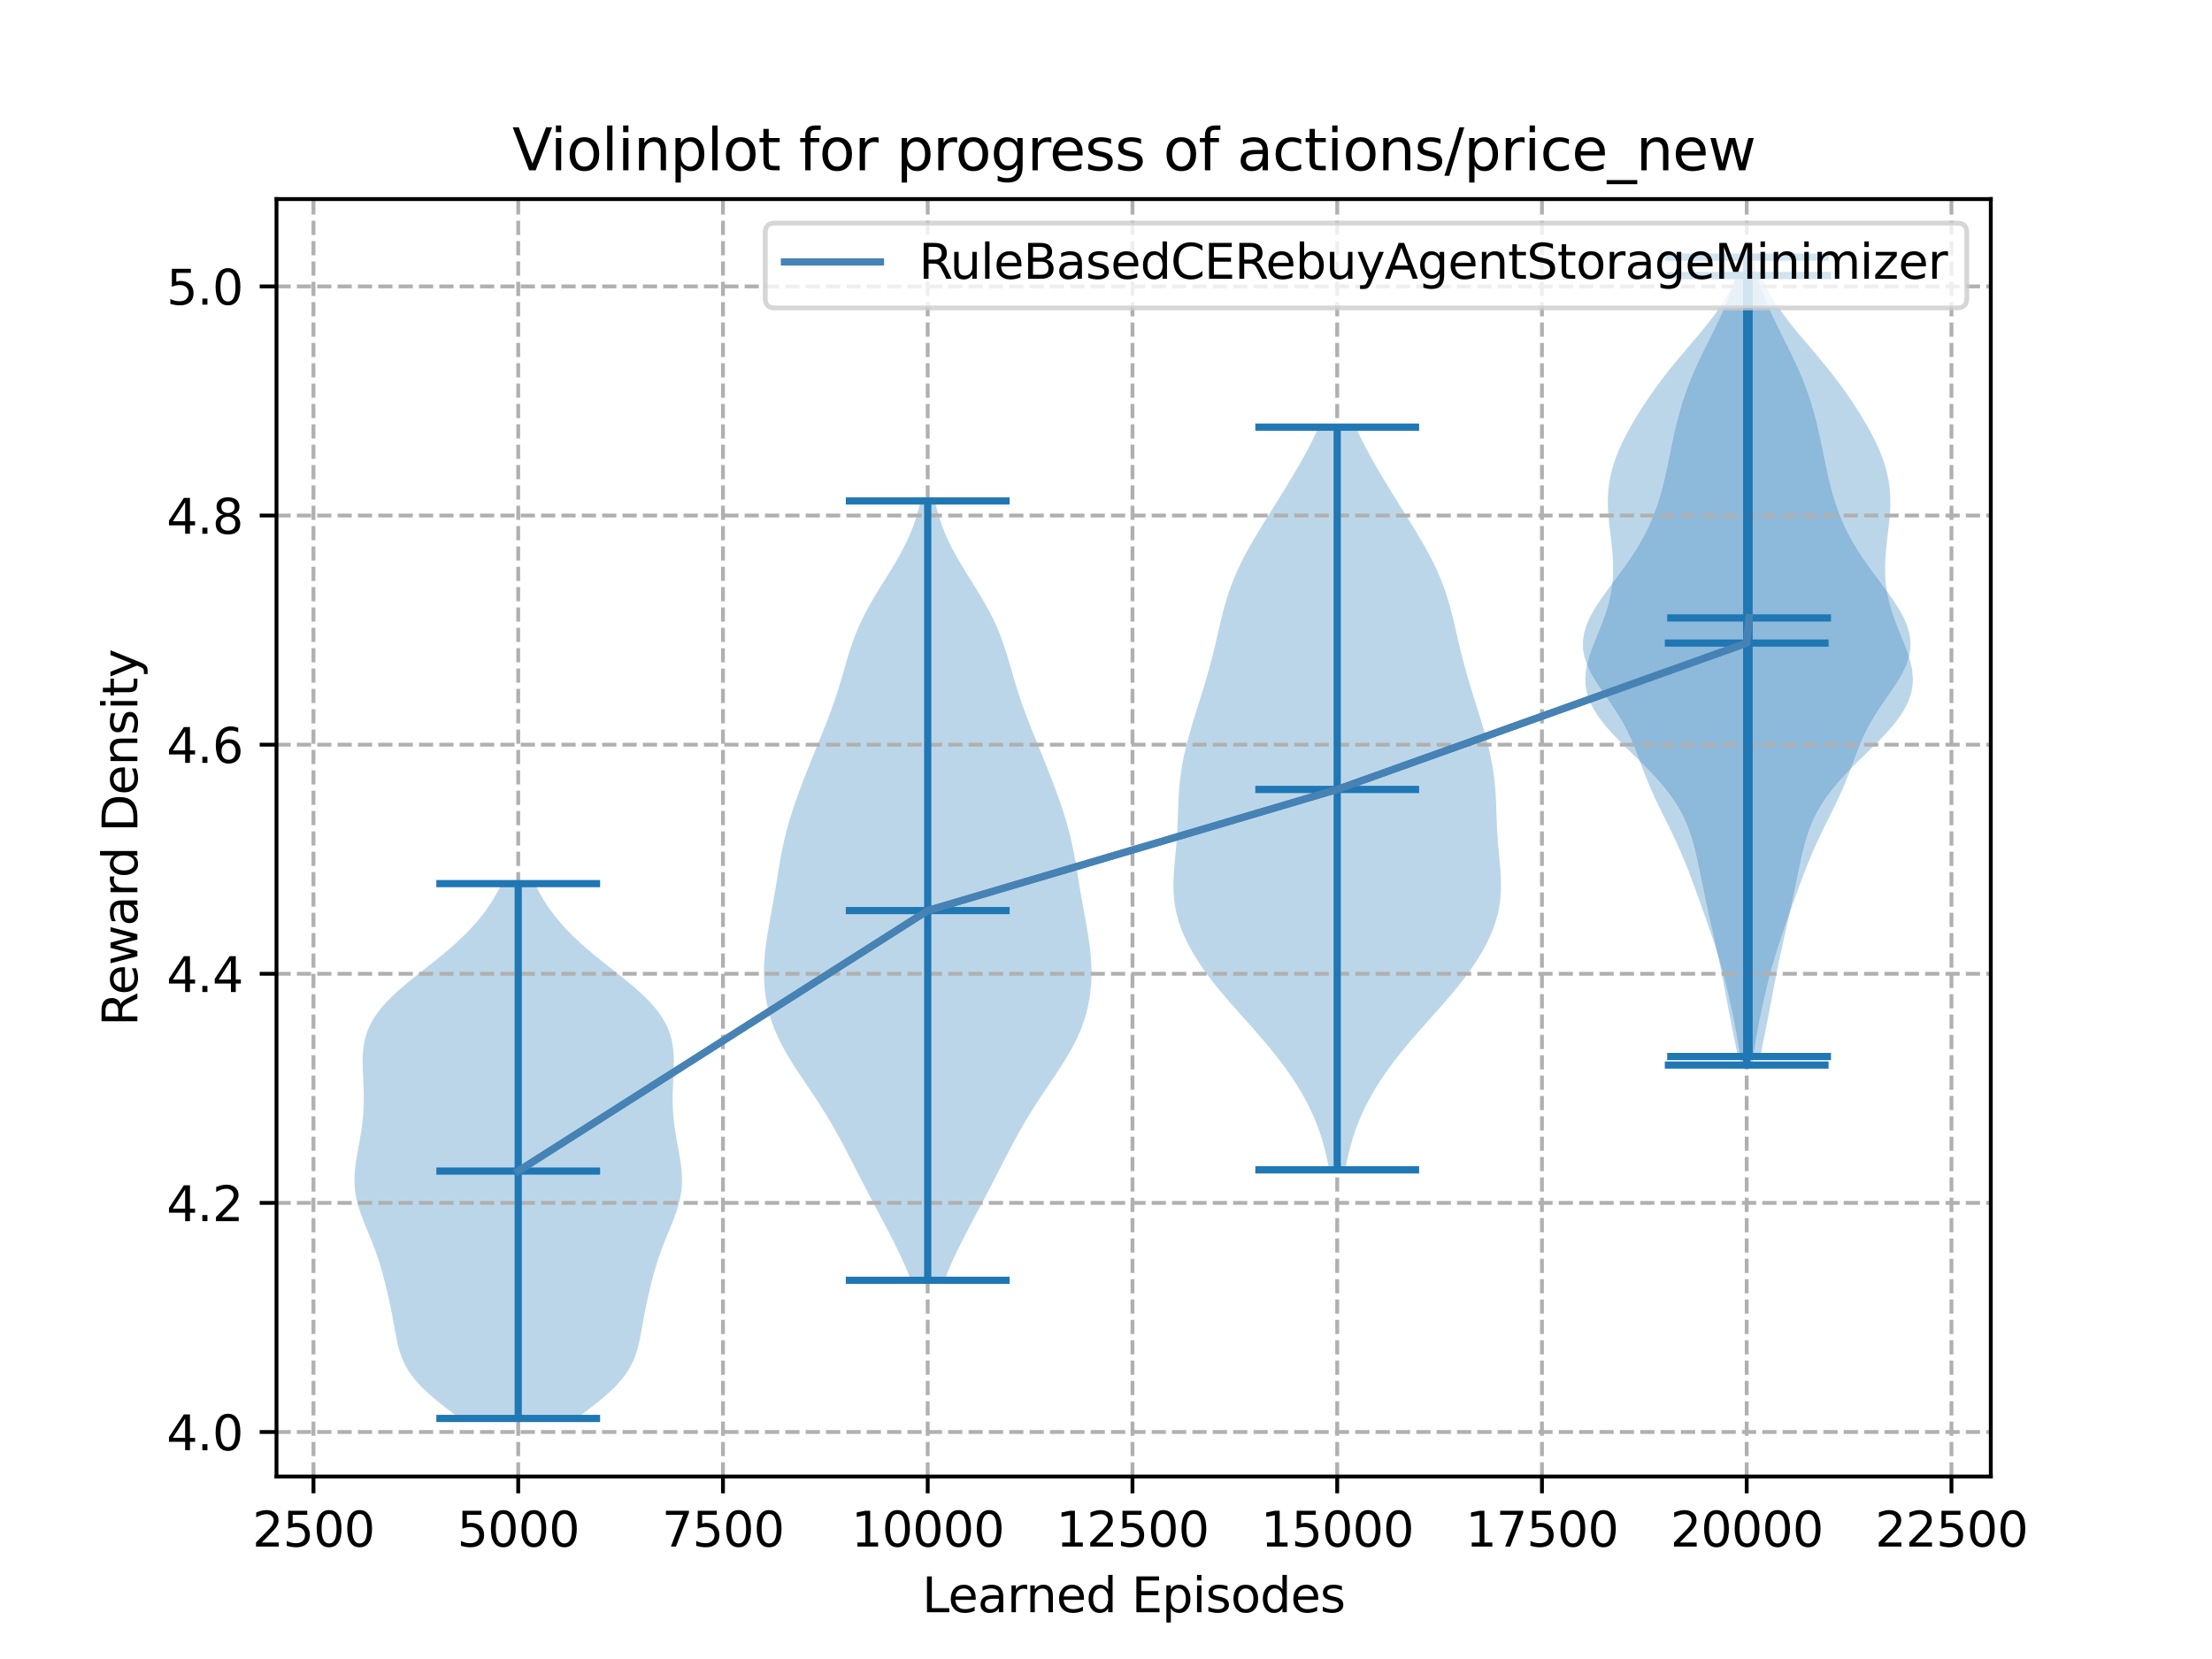 <?xml version="1.0" encoding="utf-8" standalone="no"?>
<!DOCTYPE svg PUBLIC "-//W3C//DTD SVG 1.1//EN"
  "http://www.w3.org/Graphics/SVG/1.1/DTD/svg11.dtd">
<svg xmlns:xlink="http://www.w3.org/1999/xlink" width="460.8pt" height="345.6pt" viewBox="0 0 460.8 345.6" xmlns="http://www.w3.org/2000/svg" version="1.1">
 <defs>
  <style type="text/css">*{stroke-linejoin: round; stroke-linecap: butt}</style>
 </defs>
 <g id="figure_1">
  <g id="patch_1">
   <path d="M 0 345.6 
L 460.8 345.6 
L 460.8 0 
L 0 0 
z
" style="fill: #ffffff"/>
  </g>
  <g id="axes_1">
   <g id="patch_2">
    <path d="M 57.6 307.584 
L 414.72 307.584 
L 414.72 41.472 
L 57.6 41.472 
z
" style="fill: #ffffff"/>
   </g>
   <g id="PolyCollection_1">
    <path d="M 120.136 295.488 
L 95.774 295.488 
L 94.294 294.363 
L 92.826 293.237 
L 91.4 292.112 
L 90.044 290.986 
L 88.783 289.861 
L 87.635 288.735 
L 86.614 287.61 
L 85.726 286.484 
L 84.97 285.359 
L 84.34 284.234 
L 83.823 283.108 
L 83.404 281.983 
L 83.064 280.857 
L 82.785 279.732 
L 82.547 278.606 
L 82.335 277.481 
L 82.134 276.356 
L 81.933 275.23 
L 81.726 274.105 
L 81.508 272.979 
L 81.278 271.854 
L 81.036 270.728 
L 80.782 269.603 
L 80.516 268.477 
L 80.239 267.352 
L 79.95 266.227 
L 79.646 265.101 
L 79.323 263.976 
L 78.978 262.85 
L 78.609 261.725 
L 78.214 260.599 
L 77.793 259.474 
L 77.35 258.349 
L 76.892 257.223 
L 76.427 256.098 
L 75.966 254.972 
L 75.522 253.847 
L 75.109 252.721 
L 74.738 251.596 
L 74.422 250.47 
L 74.17 249.345 
L 73.987 248.22 
L 73.875 247.094 
L 73.833 245.969 
L 73.856 244.843 
L 73.938 243.718 
L 74.067 242.592 
L 74.233 241.467 
L 74.424 240.342 
L 74.628 239.216 
L 74.834 238.091 
L 75.034 236.965 
L 75.219 235.84 
L 75.383 234.714 
L 75.522 233.589 
L 75.632 232.463 
L 75.712 231.338 
L 75.761 230.213 
L 75.782 229.087 
L 75.776 227.962 
L 75.748 226.836 
L 75.703 225.711 
L 75.65 224.585 
L 75.597 223.46 
L 75.556 222.335 
L 75.538 221.209 
L 75.556 220.084 
L 75.625 218.958 
L 75.758 217.833 
L 75.968 216.707 
L 76.269 215.582 
L 76.671 214.456 
L 77.183 213.331 
L 77.814 212.206 
L 78.566 211.08 
L 79.439 209.955 
L 80.431 208.829 
L 81.533 207.704 
L 82.734 206.578 
L 84.019 205.453 
L 85.369 204.327 
L 86.765 203.202 
L 88.186 202.077 
L 89.611 200.951 
L 91.021 199.826 
L 92.397 198.7 
L 93.728 197.575 
L 95 196.449 
L 96.206 195.324 
L 97.342 194.199 
L 98.406 193.073 
L 99.397 191.948 
L 100.316 190.822 
L 101.168 189.697 
L 101.953 188.571 
L 102.675 187.446 
L 103.338 186.32 
L 103.942 185.195 
L 104.492 184.07 
L 111.417 184.07 
L 111.417 184.07 
L 111.967 185.195 
L 112.572 186.32 
L 113.234 187.446 
L 113.957 188.571 
L 114.742 189.697 
L 115.593 190.822 
L 116.513 191.948 
L 117.504 193.073 
L 118.568 194.199 
L 119.704 195.324 
L 120.91 196.449 
L 122.182 197.575 
L 123.512 198.7 
L 124.889 199.826 
L 126.299 200.951 
L 127.724 202.077 
L 129.144 203.202 
L 130.541 204.327 
L 131.891 205.453 
L 133.176 206.578 
L 134.377 207.704 
L 135.479 208.829 
L 136.47 209.955 
L 137.344 211.08 
L 138.096 212.206 
L 138.726 213.331 
L 139.239 214.456 
L 139.641 215.582 
L 139.942 216.707 
L 140.152 217.833 
L 140.285 218.958 
L 140.354 220.084 
L 140.372 221.209 
L 140.354 222.335 
L 140.312 223.46 
L 140.26 224.585 
L 140.206 225.711 
L 140.162 226.836 
L 140.134 227.962 
L 140.128 229.087 
L 140.148 230.213 
L 140.198 231.338 
L 140.278 232.463 
L 140.388 233.589 
L 140.526 234.714 
L 140.69 235.84 
L 140.875 236.965 
L 141.075 238.091 
L 141.282 239.216 
L 141.486 240.342 
L 141.677 241.467 
L 141.843 242.592 
L 141.972 243.718 
L 142.053 244.843 
L 142.077 245.969 
L 142.035 247.094 
L 141.923 248.22 
L 141.74 249.345 
L 141.487 250.47 
L 141.171 251.596 
L 140.801 252.721 
L 140.388 253.847 
L 139.944 254.972 
L 139.483 256.098 
L 139.018 257.223 
L 138.559 258.349 
L 138.117 259.474 
L 137.696 260.599 
L 137.301 261.725 
L 136.932 262.85 
L 136.587 263.976 
L 136.264 265.101 
L 135.96 266.227 
L 135.67 267.352 
L 135.393 268.477 
L 135.128 269.603 
L 134.874 270.728 
L 134.631 271.854 
L 134.401 272.979 
L 134.183 274.105 
L 133.976 275.23 
L 133.776 276.356 
L 133.575 277.481 
L 133.362 278.606 
L 133.125 279.732 
L 132.845 280.857 
L 132.506 281.983 
L 132.087 283.108 
L 131.57 284.234 
L 130.939 285.359 
L 130.184 286.484 
L 129.295 287.61 
L 128.274 288.735 
L 127.127 289.861 
L 125.865 290.986 
L 124.51 292.112 
L 123.083 293.237 
L 121.615 294.363 
L 120.136 295.488 
z
" clip-path="url(#pcae0fc82c4)" style="fill: #1f77b4; fill-opacity: 0.3"/>
   </g>
   <g id="PolyCollection_2">
    <path d="M 196.755 266.709 
L 189.765 266.709 
L 189.123 265.069 
L 188.428 263.429 
L 187.685 261.789 
L 186.901 260.149 
L 186.085 258.509 
L 185.244 256.87 
L 184.387 255.23 
L 183.521 253.59 
L 182.651 251.95 
L 181.784 250.31 
L 180.922 248.67 
L 180.068 247.03 
L 179.222 245.39 
L 178.38 243.75 
L 177.54 242.11 
L 176.694 240.47 
L 175.837 238.83 
L 174.958 237.191 
L 174.052 235.551 
L 173.109 233.911 
L 172.126 232.271 
L 171.103 230.631 
L 170.043 228.991 
L 168.954 227.351 
L 167.851 225.711 
L 166.749 224.071 
L 165.669 222.431 
L 164.633 220.791 
L 163.659 219.151 
L 162.766 217.512 
L 161.966 215.872 
L 161.267 214.232 
L 160.674 212.592 
L 160.185 210.952 
L 159.797 209.312 
L 159.504 207.672 
L 159.3 206.032 
L 159.18 204.392 
L 159.138 202.752 
L 159.168 201.112 
L 159.266 199.472 
L 159.423 197.833 
L 159.632 196.193 
L 159.883 194.553 
L 160.162 192.913 
L 160.458 191.273 
L 160.759 189.633 
L 161.055 187.993 
L 161.342 186.353 
L 161.616 184.713 
L 161.883 183.073 
L 162.149 181.433 
L 162.424 179.793 
L 162.717 178.154 
L 163.041 176.514 
L 163.402 174.874 
L 163.805 173.234 
L 164.253 171.594 
L 164.744 169.954 
L 165.273 168.314 
L 165.835 166.674 
L 166.425 165.034 
L 167.036 163.394 
L 167.665 161.754 
L 168.308 160.114 
L 168.961 158.475 
L 169.623 156.835 
L 170.29 155.195 
L 170.956 153.555 
L 171.617 151.915 
L 172.265 150.275 
L 172.892 148.635 
L 173.491 146.995 
L 174.057 145.355 
L 174.59 143.715 
L 175.093 142.075 
L 175.573 140.435 
L 176.044 138.795 
L 176.523 137.156 
L 177.027 135.516 
L 177.574 133.876 
L 178.182 132.236 
L 178.861 130.596 
L 179.618 128.956 
L 180.453 127.316 
L 181.358 125.676 
L 182.322 124.036 
L 183.326 122.396 
L 184.349 120.756 
L 185.368 119.116 
L 186.362 117.477 
L 187.31 115.837 
L 188.194 114.197 
L 189.003 112.557 
L 189.727 110.917 
L 190.362 109.277 
L 190.91 107.637 
L 191.374 105.997 
L 191.761 104.357 
L 194.759 104.357 
L 194.759 104.357 
L 195.146 105.997 
L 195.61 107.637 
L 196.158 109.277 
L 196.793 110.917 
L 197.517 112.557 
L 198.326 114.197 
L 199.21 115.837 
L 200.158 117.477 
L 201.152 119.116 
L 202.171 120.756 
L 203.194 122.396 
L 204.198 124.036 
L 205.162 125.676 
L 206.068 127.316 
L 206.902 128.956 
L 207.659 130.596 
L 208.338 132.236 
L 208.946 133.876 
L 209.493 135.516 
L 209.997 137.156 
L 210.476 138.795 
L 210.947 140.435 
L 211.427 142.075 
L 211.93 143.715 
L 212.463 145.355 
L 213.029 146.995 
L 213.628 148.635 
L 214.255 150.275 
L 214.903 151.915 
L 215.564 153.555 
L 216.23 155.195 
L 216.897 156.835 
L 217.559 158.475 
L 218.212 160.114 
L 218.855 161.754 
L 219.484 163.394 
L 220.095 165.034 
L 220.685 166.674 
L 221.247 168.314 
L 221.776 169.954 
L 222.267 171.594 
L 222.715 173.234 
L 223.118 174.874 
L 223.479 176.514 
L 223.803 178.154 
L 224.097 179.793 
L 224.371 181.433 
L 224.637 183.073 
L 224.904 184.713 
L 225.179 186.353 
L 225.465 187.993 
L 225.761 189.633 
L 226.062 191.273 
L 226.358 192.913 
L 226.637 194.553 
L 226.888 196.193 
L 227.097 197.833 
L 227.254 199.472 
L 227.352 201.112 
L 227.382 202.752 
L 227.34 204.392 
L 227.22 206.032 
L 227.016 207.672 
L 226.723 209.312 
L 226.335 210.952 
L 225.846 212.592 
L 225.253 214.232 
L 224.554 215.872 
L 223.754 217.512 
L 222.861 219.151 
L 221.887 220.791 
L 220.851 222.431 
L 219.771 224.071 
L 218.669 225.711 
L 217.566 227.351 
L 216.477 228.991 
L 215.417 230.631 
L 214.394 232.271 
L 213.411 233.911 
L 212.469 235.551 
L 211.562 237.191 
L 210.683 238.83 
L 209.826 240.47 
L 208.98 242.11 
L 208.14 243.75 
L 207.298 245.39 
L 206.452 247.03 
L 205.598 248.67 
L 204.736 250.31 
L 203.869 251.95 
L 202.999 253.59 
L 202.133 255.23 
L 201.276 256.87 
L 200.435 258.509 
L 199.619 260.149 
L 198.835 261.789 
L 198.092 263.429 
L 197.397 265.069 
L 196.755 266.709 
z
" clip-path="url(#pcae0fc82c4)" style="fill: #1f77b4; fill-opacity: 0.3"/>
   </g>
   <g id="PolyCollection_3">
    <path d="M 280.246 243.702 
L 276.884 243.702 
L 276.589 242.139 
L 276.253 240.576 
L 275.867 239.013 
L 275.427 237.451 
L 274.926 235.888 
L 274.359 234.325 
L 273.723 232.762 
L 273.015 231.199 
L 272.234 229.636 
L 271.381 228.074 
L 270.457 226.511 
L 269.462 224.948 
L 268.4 223.385 
L 267.272 221.822 
L 266.082 220.26 
L 264.834 218.697 
L 263.535 217.134 
L 262.194 215.571 
L 260.821 214.008 
L 259.429 212.445 
L 258.033 210.883 
L 256.65 209.32 
L 255.294 207.757 
L 253.98 206.194 
L 252.722 204.631 
L 251.53 203.069 
L 250.413 201.506 
L 249.377 199.943 
L 248.428 198.38 
L 247.571 196.817 
L 246.811 195.254 
L 246.151 193.692 
L 245.598 192.129 
L 245.154 190.566 
L 244.821 189.003 
L 244.597 187.44 
L 244.475 185.877 
L 244.443 184.315 
L 244.486 182.752 
L 244.584 181.189 
L 244.715 179.626 
L 244.86 178.063 
L 245.001 176.501 
L 245.125 174.938 
L 245.226 173.375 
L 245.303 171.812 
L 245.362 170.249 
L 245.414 168.686 
L 245.472 167.124 
L 245.551 165.561 
L 245.662 163.998 
L 245.816 162.435 
L 246.018 160.872 
L 246.272 159.31 
L 246.576 157.747 
L 246.926 156.184 
L 247.315 154.621 
L 247.738 153.058 
L 248.187 151.495 
L 248.655 149.933 
L 249.136 148.37 
L 249.625 146.807 
L 250.114 145.244 
L 250.599 143.681 
L 251.074 142.119 
L 251.533 140.556 
L 251.972 138.993 
L 252.389 137.43 
L 252.784 135.867 
L 253.16 134.304 
L 253.522 132.742 
L 253.879 131.179 
L 254.242 129.616 
L 254.622 128.053 
L 255.031 126.49 
L 255.481 124.928 
L 255.98 123.365 
L 256.538 121.802 
L 257.157 120.239 
L 257.84 118.676 
L 258.586 117.113 
L 259.389 115.551 
L 260.244 113.988 
L 261.142 112.425 
L 262.073 110.862 
L 263.028 109.299 
L 263.998 107.737 
L 264.975 106.174 
L 265.952 104.611 
L 266.924 103.048 
L 267.886 101.485 
L 268.834 99.922 
L 269.765 98.36 
L 270.674 96.797 
L 271.556 95.234 
L 272.403 93.671 
L 273.21 92.108 
L 273.968 90.546 
L 274.672 88.983 
L 282.459 88.983 
L 282.459 88.983 
L 283.162 90.546 
L 283.92 92.108 
L 284.727 93.671 
L 285.575 95.234 
L 286.456 96.797 
L 287.365 98.36 
L 288.296 99.922 
L 289.245 101.485 
L 290.207 103.048 
L 291.178 104.611 
L 292.155 106.174 
L 293.132 107.737 
L 294.102 109.299 
L 295.057 110.862 
L 295.989 112.425 
L 296.887 113.988 
L 297.741 115.551 
L 298.545 117.113 
L 299.29 118.676 
L 299.974 120.239 
L 300.593 121.802 
L 301.15 123.365 
L 301.65 124.928 
L 302.099 126.49 
L 302.508 128.053 
L 302.888 129.616 
L 303.251 131.179 
L 303.608 132.742 
L 303.971 134.304 
L 304.347 135.867 
L 304.742 137.43 
L 305.159 138.993 
L 305.598 140.556 
L 306.057 142.119 
L 306.531 143.681 
L 307.016 145.244 
L 307.506 146.807 
L 307.994 148.37 
L 308.475 149.933 
L 308.944 151.495 
L 309.392 153.058 
L 309.815 154.621 
L 310.205 156.184 
L 310.554 157.747 
L 310.858 159.31 
L 311.112 160.872 
L 311.315 162.435 
L 311.469 163.998 
L 311.58 165.561 
L 311.658 167.124 
L 311.716 168.686 
L 311.769 170.249 
L 311.828 171.812 
L 311.905 173.375 
L 312.005 174.938 
L 312.129 176.501 
L 312.27 178.063 
L 312.415 179.626 
L 312.547 181.189 
L 312.645 182.752 
L 312.687 184.315 
L 312.656 185.877 
L 312.533 187.44 
L 312.309 189.003 
L 311.976 190.566 
L 311.532 192.129 
L 310.979 193.692 
L 310.32 195.254 
L 309.559 196.817 
L 308.702 198.38 
L 307.753 199.943 
L 306.718 201.506 
L 305.601 203.069 
L 304.409 204.631 
L 303.151 206.194 
L 301.837 207.757 
L 300.481 209.32 
L 299.097 210.883 
L 297.701 212.445 
L 296.309 214.008 
L 294.936 215.571 
L 293.595 217.134 
L 292.296 218.697 
L 291.049 220.26 
L 289.859 221.822 
L 288.731 223.385 
L 287.668 224.948 
L 286.674 226.511 
L 285.749 228.074 
L 284.896 229.636 
L 284.115 231.199 
L 283.408 232.762 
L 282.771 234.325 
L 282.205 235.888 
L 281.704 237.451 
L 281.263 239.013 
L 280.878 240.576 
L 280.541 242.139 
L 280.246 243.702 
z
" clip-path="url(#pcae0fc82c4)" style="fill: #1f77b4; fill-opacity: 0.3"/>
   </g>
   <g id="PolyCollection_4">
    <path d="M 364.976 221.873 
L 362.765 221.873 
L 362.533 220.173 
L 362.275 218.473 
L 361.995 216.773 
L 361.693 215.073 
L 361.374 213.373 
L 361.038 211.672 
L 360.685 209.972 
L 360.316 208.272 
L 359.928 206.572 
L 359.518 204.872 
L 359.084 203.172 
L 358.622 201.472 
L 358.132 199.772 
L 357.613 198.072 
L 357.068 196.372 
L 356.501 194.672 
L 355.918 192.972 
L 355.323 191.272 
L 354.72 189.572 
L 354.113 187.872 
L 353.502 186.172 
L 352.883 184.472 
L 352.25 182.772 
L 351.598 181.072 
L 350.918 179.372 
L 350.203 177.672 
L 349.451 175.971 
L 348.662 174.271 
L 347.842 172.571 
L 347.002 170.871 
L 346.159 169.171 
L 345.329 167.471 
L 344.529 165.771 
L 343.773 164.071 
L 343.065 162.371 
L 342.401 160.671 
L 341.767 158.971 
L 341.137 157.271 
L 340.481 155.571 
L 339.765 153.871 
L 338.961 152.171 
L 338.051 150.471 
L 337.033 148.771 
L 335.921 147.071 
L 334.752 145.371 
L 333.577 143.671 
L 332.458 141.971 
L 331.461 140.27 
L 330.649 138.57 
L 330.072 136.87 
L 329.766 135.17 
L 329.748 133.47 
L 330.016 131.77 
L 330.549 130.07 
L 331.317 128.37 
L 332.277 126.67 
L 333.384 124.97 
L 334.589 123.27 
L 335.848 121.57 
L 337.118 119.87 
L 338.365 118.17 
L 339.559 116.47 
L 340.68 114.77 
L 341.712 113.07 
L 342.649 111.37 
L 343.49 109.67 
L 344.238 107.97 
L 344.898 106.269 
L 345.48 104.569 
L 345.994 102.869 
L 346.451 101.169 
L 346.862 99.469 
L 347.239 97.769 
L 347.595 96.069 
L 347.941 94.369 
L 348.289 92.669 
L 348.65 90.969 
L 349.031 89.269 
L 349.444 87.569 
L 349.895 85.869 
L 350.391 84.169 
L 350.939 82.469 
L 351.542 80.769 
L 352.203 79.069 
L 352.919 77.369 
L 353.685 75.669 
L 354.493 73.969 
L 355.329 72.269 
L 356.179 70.568 
L 357.026 68.868 
L 357.856 67.168 
L 358.651 65.468 
L 359.4 63.768 
L 360.092 62.068 
L 360.719 60.368 
L 361.277 58.668 
L 361.765 56.968 
L 362.184 55.268 
L 362.537 53.568 
L 365.204 53.568 
L 365.204 53.568 
L 365.557 55.268 
L 365.976 56.968 
L 366.464 58.668 
L 367.022 60.368 
L 367.649 62.068 
L 368.341 63.768 
L 369.09 65.468 
L 369.885 67.168 
L 370.714 68.868 
L 371.562 70.568 
L 372.412 72.269 
L 373.248 73.969 
L 374.056 75.669 
L 374.822 77.369 
L 375.538 79.069 
L 376.198 80.769 
L 376.802 82.469 
L 377.35 84.169 
L 377.846 85.869 
L 378.297 87.569 
L 378.709 89.269 
L 379.091 90.969 
L 379.452 92.669 
L 379.8 94.369 
L 380.146 96.069 
L 380.502 97.769 
L 380.879 99.469 
L 381.29 101.169 
L 381.747 102.869 
L 382.261 104.569 
L 382.843 106.269 
L 383.503 107.97 
L 384.251 109.67 
L 385.091 111.37 
L 386.029 113.07 
L 387.061 114.77 
L 388.182 116.47 
L 389.376 118.17 
L 390.623 119.87 
L 391.893 121.57 
L 393.152 123.27 
L 394.357 124.97 
L 395.464 126.67 
L 396.424 128.37 
L 397.192 130.07 
L 397.725 131.77 
L 397.993 133.47 
L 397.974 135.17 
L 397.669 136.87 
L 397.092 138.57 
L 396.28 140.27 
L 395.283 141.971 
L 394.164 143.671 
L 392.988 145.371 
L 391.82 147.071 
L 390.708 148.771 
L 389.69 150.471 
L 388.78 152.171 
L 387.976 153.871 
L 387.26 155.571 
L 386.604 157.271 
L 385.974 158.971 
L 385.34 160.671 
L 384.676 162.371 
L 383.968 164.071 
L 383.212 165.771 
L 382.412 167.471 
L 381.582 169.171 
L 380.739 170.871 
L 379.899 172.571 
L 379.079 174.271 
L 378.29 175.971 
L 377.538 177.672 
L 376.823 179.372 
L 376.143 181.072 
L 375.491 182.772 
L 374.858 184.472 
L 374.239 186.172 
L 373.627 187.872 
L 373.02 189.572 
L 372.418 191.272 
L 371.823 192.972 
L 371.239 194.672 
L 370.673 196.372 
L 370.128 198.072 
L 369.609 199.772 
L 369.119 201.472 
L 368.657 203.172 
L 368.222 204.872 
L 367.813 206.572 
L 367.425 208.272 
L 367.055 209.972 
L 366.703 211.672 
L 366.367 213.373 
L 366.047 215.073 
L 365.746 216.773 
L 365.466 218.473 
L 365.208 220.173 
L 364.976 221.873 
z
" clip-path="url(#pcae0fc82c4)" style="fill: #1f77b4; fill-opacity: 0.3"/>
   </g>
   <g id="PolyCollection_5">
    <path d="M 366.698 220.087 
L 362.032 220.087 
L 361.702 218.444 
L 361.367 216.801 
L 361.034 215.158 
L 360.705 213.514 
L 360.383 211.871 
L 360.067 210.228 
L 359.756 208.584 
L 359.446 206.941 
L 359.135 205.298 
L 358.818 203.654 
L 358.493 202.011 
L 358.158 200.368 
L 357.812 198.725 
L 357.457 197.081 
L 357.094 195.438 
L 356.727 193.795 
L 356.359 192.151 
L 355.993 190.508 
L 355.632 188.865 
L 355.279 187.221 
L 354.934 185.578 
L 354.595 183.935 
L 354.26 182.291 
L 353.921 180.648 
L 353.568 179.005 
L 353.187 177.362 
L 352.762 175.718 
L 352.273 174.075 
L 351.697 172.432 
L 351.013 170.788 
L 350.202 169.145 
L 349.249 167.502 
L 348.145 165.858 
L 346.889 164.215 
L 345.491 162.572 
L 343.969 160.929 
L 342.354 159.285 
L 340.682 157.642 
L 338.995 155.999 
L 337.343 154.355 
L 335.774 152.712 
L 334.335 151.069 
L 333.069 149.425 
L 332.013 147.782 
L 331.193 146.139 
L 330.625 144.496 
L 330.312 142.852 
L 330.243 141.209 
L 330.397 139.566 
L 330.741 137.922 
L 331.234 136.279 
L 331.832 134.636 
L 332.488 132.992 
L 333.16 131.349 
L 333.81 129.706 
L 334.405 128.062 
L 334.923 126.419 
L 335.347 124.776 
L 335.671 123.133 
L 335.892 121.489 
L 336.013 119.846 
L 336.041 118.203 
L 335.989 116.559 
L 335.871 114.916 
L 335.706 113.273 
L 335.514 111.629 
L 335.317 109.986 
L 335.14 108.343 
L 335.006 106.7 
L 334.938 105.056 
L 334.953 103.413 
L 335.068 101.77 
L 335.293 100.126 
L 335.633 98.483 
L 336.087 96.84 
L 336.652 95.196 
L 337.318 93.553 
L 338.076 91.91 
L 338.913 90.267 
L 339.819 88.623 
L 340.785 86.98 
L 341.806 85.337 
L 342.879 83.693 
L 344.002 82.05 
L 345.178 80.407 
L 346.407 78.763 
L 347.689 77.12 
L 349.018 75.477 
L 350.385 73.833 
L 351.776 72.19 
L 353.172 70.547 
L 354.548 68.904 
L 355.881 67.26 
L 357.145 65.617 
L 358.317 63.974 
L 359.382 62.33 
L 360.326 60.687 
L 361.144 59.044 
L 361.837 57.4 
L 366.893 57.4 
L 366.893 57.4 
L 367.587 59.044 
L 368.405 60.687 
L 369.349 62.33 
L 370.413 63.974 
L 371.586 65.617 
L 372.849 67.26 
L 374.182 68.904 
L 375.559 70.547 
L 376.954 72.19 
L 378.345 73.833 
L 379.713 75.477 
L 381.042 77.12 
L 382.323 78.763 
L 383.552 80.407 
L 384.728 82.05 
L 385.852 83.693 
L 386.924 85.337 
L 387.945 86.98 
L 388.912 88.623 
L 389.818 90.267 
L 390.655 91.91 
L 391.412 93.553 
L 392.078 95.196 
L 392.643 96.84 
L 393.097 98.483 
L 393.437 100.126 
L 393.662 101.77 
L 393.777 103.413 
L 393.793 105.056 
L 393.724 106.7 
L 393.59 108.343 
L 393.413 109.986 
L 393.217 111.629 
L 393.024 113.273 
L 392.859 114.916 
L 392.741 116.559 
L 392.689 118.203 
L 392.718 119.846 
L 392.838 121.489 
L 393.059 123.133 
L 393.383 124.776 
L 393.808 126.419 
L 394.326 128.062 
L 394.921 129.706 
L 395.57 131.349 
L 396.242 132.992 
L 396.899 134.636 
L 397.496 136.279 
L 397.99 137.922 
L 398.333 139.566 
L 398.487 141.209 
L 398.419 142.852 
L 398.105 144.496 
L 397.537 146.139 
L 396.717 147.782 
L 395.661 149.425 
L 394.395 151.069 
L 392.956 152.712 
L 391.387 154.355 
L 389.735 155.999 
L 388.049 157.642 
L 386.376 159.285 
L 384.761 160.929 
L 383.24 162.572 
L 381.842 164.215 
L 380.586 165.858 
L 379.481 167.502 
L 378.528 169.145 
L 377.717 170.788 
L 377.034 172.432 
L 376.458 174.075 
L 375.968 175.718 
L 375.543 177.362 
L 375.163 179.005 
L 374.81 180.648 
L 374.471 182.291 
L 374.135 183.935 
L 373.797 185.578 
L 373.452 187.221 
L 373.098 188.865 
L 372.738 190.508 
L 372.372 192.151 
L 372.003 193.795 
L 371.636 195.438 
L 371.273 197.081 
L 370.918 198.725 
L 370.572 200.368 
L 370.237 202.011 
L 369.912 203.654 
L 369.595 205.298 
L 369.284 206.941 
L 368.975 208.584 
L 368.663 210.228 
L 368.348 211.871 
L 368.025 213.514 
L 367.697 215.158 
L 367.363 216.801 
L 367.029 218.444 
L 366.698 220.087 
z
" clip-path="url(#pcae0fc82c4)" style="fill: #1f77b4; fill-opacity: 0.3"/>
   </g>
   <g id="matplotlib.axis_1">
    <g id="xtick_1">
     <g id="line2d_1">
      <path d="M 65.302 307.584 
L 65.302 41.472 
" clip-path="url(#pcae0fc82c4)" style="fill: none; stroke-dasharray: 2.96,1.28; stroke-dashoffset: 0; stroke: #b0b0b0; stroke-width: 0.8"/>
     </g>
     <g id="line2d_2">
      <defs>
       <path id="m0e4a8dbb07" d="M 0 0 
L 0 3.5 
" style="stroke: #000000; stroke-width: 0.8"/>
      </defs>
      <g>
       <use xlink:href="#m0e4a8dbb07" x="65.302" y="307.584" style="stroke: #000000; stroke-width: 0.8"/>
      </g>
     </g>
     <g id="text_1">
      <!-- 2500 -->
      <g transform="translate(52.577 322.182)scale(0.1 -0.1)">
       <defs>
        <path id="DejaVuSans-32" d="M 1228 531 
L 3431 531 
L 3431 0 
L 469 0 
L 469 531 
Q 828 903 1448 1529 
Q 2069 2156 2228 2338 
Q 2531 2678 2651 2914 
Q 2772 3150 2772 3378 
Q 2772 3750 2511 3984 
Q 2250 4219 1831 4219 
Q 1534 4219 1204 4116 
Q 875 4013 500 3803 
L 500 4441 
Q 881 4594 1212 4672 
Q 1544 4750 1819 4750 
Q 2544 4750 2975 4387 
Q 3406 4025 3406 3419 
Q 3406 3131 3298 2873 
Q 3191 2616 2906 2266 
Q 2828 2175 2409 1742 
Q 1991 1309 1228 531 
z
" transform="scale(0.016)"/>
        <path id="DejaVuSans-35" d="M 691 4666 
L 3169 4666 
L 3169 4134 
L 1269 4134 
L 1269 2991 
Q 1406 3038 1543 3061 
Q 1681 3084 1819 3084 
Q 2600 3084 3056 2656 
Q 3513 2228 3513 1497 
Q 3513 744 3044 326 
Q 2575 -91 1722 -91 
Q 1428 -91 1123 -41 
Q 819 9 494 109 
L 494 744 
Q 775 591 1075 516 
Q 1375 441 1709 441 
Q 2250 441 2565 725 
Q 2881 1009 2881 1497 
Q 2881 1984 2565 2268 
Q 2250 2553 1709 2553 
Q 1456 2553 1204 2497 
Q 953 2441 691 2322 
L 691 4666 
z
" transform="scale(0.016)"/>
        <path id="DejaVuSans-30" d="M 2034 4250 
Q 1547 4250 1301 3770 
Q 1056 3291 1056 2328 
Q 1056 1369 1301 889 
Q 1547 409 2034 409 
Q 2525 409 2770 889 
Q 3016 1369 3016 2328 
Q 3016 3291 2770 3770 
Q 2525 4250 2034 4250 
z
M 2034 4750 
Q 2819 4750 3233 4129 
Q 3647 3509 3647 2328 
Q 3647 1150 3233 529 
Q 2819 -91 2034 -91 
Q 1250 -91 836 529 
Q 422 1150 422 2328 
Q 422 3509 836 4129 
Q 1250 4750 2034 4750 
z
" transform="scale(0.016)"/>
       </defs>
       <use xlink:href="#DejaVuSans-32"/>
       <use xlink:href="#DejaVuSans-35" x="63.623"/>
       <use xlink:href="#DejaVuSans-30" x="127.246"/>
       <use xlink:href="#DejaVuSans-30" x="190.869"/>
      </g>
     </g>
    </g>
    <g id="xtick_2">
     <g id="line2d_3">
      <path d="M 107.955 307.584 
L 107.955 41.472 
" clip-path="url(#pcae0fc82c4)" style="fill: none; stroke-dasharray: 2.96,1.28; stroke-dashoffset: 0; stroke: #b0b0b0; stroke-width: 0.8"/>
     </g>
     <g id="line2d_4">
      <g>
       <use xlink:href="#m0e4a8dbb07" x="107.955" y="307.584" style="stroke: #000000; stroke-width: 0.8"/>
      </g>
     </g>
     <g id="text_2">
      <!-- 5000 -->
      <g transform="translate(95.23 322.182)scale(0.1 -0.1)">
       <use xlink:href="#DejaVuSans-35"/>
       <use xlink:href="#DejaVuSans-30" x="63.623"/>
       <use xlink:href="#DejaVuSans-30" x="127.246"/>
       <use xlink:href="#DejaVuSans-30" x="190.869"/>
      </g>
     </g>
    </g>
    <g id="xtick_3">
     <g id="line2d_5">
      <path d="M 150.607 307.584 
L 150.607 41.472 
" clip-path="url(#pcae0fc82c4)" style="fill: none; stroke-dasharray: 2.96,1.28; stroke-dashoffset: 0; stroke: #b0b0b0; stroke-width: 0.8"/>
     </g>
     <g id="line2d_6">
      <g>
       <use xlink:href="#m0e4a8dbb07" x="150.607" y="307.584" style="stroke: #000000; stroke-width: 0.8"/>
      </g>
     </g>
     <g id="text_3">
      <!-- 7500 -->
      <g transform="translate(137.882 322.182)scale(0.1 -0.1)">
       <defs>
        <path id="DejaVuSans-37" d="M 525 4666 
L 3525 4666 
L 3525 4397 
L 1831 0 
L 1172 0 
L 2766 4134 
L 525 4134 
L 525 4666 
z
" transform="scale(0.016)"/>
       </defs>
       <use xlink:href="#DejaVuSans-37"/>
       <use xlink:href="#DejaVuSans-35" x="63.623"/>
       <use xlink:href="#DejaVuSans-30" x="127.246"/>
       <use xlink:href="#DejaVuSans-30" x="190.869"/>
      </g>
     </g>
    </g>
    <g id="xtick_4">
     <g id="line2d_7">
      <path d="M 193.26 307.584 
L 193.26 41.472 
" clip-path="url(#pcae0fc82c4)" style="fill: none; stroke-dasharray: 2.96,1.28; stroke-dashoffset: 0; stroke: #b0b0b0; stroke-width: 0.8"/>
     </g>
     <g id="line2d_8">
      <g>
       <use xlink:href="#m0e4a8dbb07" x="193.26" y="307.584" style="stroke: #000000; stroke-width: 0.8"/>
      </g>
     </g>
     <g id="text_4">
      <!-- 10000 -->
      <g transform="translate(177.354 322.182)scale(0.1 -0.1)">
       <defs>
        <path id="DejaVuSans-31" d="M 794 531 
L 1825 531 
L 1825 4091 
L 703 3866 
L 703 4441 
L 1819 4666 
L 2450 4666 
L 2450 531 
L 3481 531 
L 3481 0 
L 794 0 
L 794 531 
z
" transform="scale(0.016)"/>
       </defs>
       <use xlink:href="#DejaVuSans-31"/>
       <use xlink:href="#DejaVuSans-30" x="63.623"/>
       <use xlink:href="#DejaVuSans-30" x="127.246"/>
       <use xlink:href="#DejaVuSans-30" x="190.869"/>
       <use xlink:href="#DejaVuSans-30" x="254.492"/>
      </g>
     </g>
    </g>
    <g id="xtick_5">
     <g id="line2d_9">
      <path d="M 235.913 307.584 
L 235.913 41.472 
" clip-path="url(#pcae0fc82c4)" style="fill: none; stroke-dasharray: 2.96,1.28; stroke-dashoffset: 0; stroke: #b0b0b0; stroke-width: 0.8"/>
     </g>
     <g id="line2d_10">
      <g>
       <use xlink:href="#m0e4a8dbb07" x="235.913" y="307.584" style="stroke: #000000; stroke-width: 0.8"/>
      </g>
     </g>
     <g id="text_5">
      <!-- 12500 -->
      <g transform="translate(220.006 322.182)scale(0.1 -0.1)">
       <use xlink:href="#DejaVuSans-31"/>
       <use xlink:href="#DejaVuSans-32" x="63.623"/>
       <use xlink:href="#DejaVuSans-35" x="127.246"/>
       <use xlink:href="#DejaVuSans-30" x="190.869"/>
       <use xlink:href="#DejaVuSans-30" x="254.492"/>
      </g>
     </g>
    </g>
    <g id="xtick_6">
     <g id="line2d_11">
      <path d="M 278.565 307.584 
L 278.565 41.472 
" clip-path="url(#pcae0fc82c4)" style="fill: none; stroke-dasharray: 2.96,1.28; stroke-dashoffset: 0; stroke: #b0b0b0; stroke-width: 0.8"/>
     </g>
     <g id="line2d_12">
      <g>
       <use xlink:href="#m0e4a8dbb07" x="278.565" y="307.584" style="stroke: #000000; stroke-width: 0.8"/>
      </g>
     </g>
     <g id="text_6">
      <!-- 15000 -->
      <g transform="translate(262.659 322.182)scale(0.1 -0.1)">
       <use xlink:href="#DejaVuSans-31"/>
       <use xlink:href="#DejaVuSans-35" x="63.623"/>
       <use xlink:href="#DejaVuSans-30" x="127.246"/>
       <use xlink:href="#DejaVuSans-30" x="190.869"/>
       <use xlink:href="#DejaVuSans-30" x="254.492"/>
      </g>
     </g>
    </g>
    <g id="xtick_7">
     <g id="line2d_13">
      <path d="M 321.218 307.584 
L 321.218 41.472 
" clip-path="url(#pcae0fc82c4)" style="fill: none; stroke-dasharray: 2.96,1.28; stroke-dashoffset: 0; stroke: #b0b0b0; stroke-width: 0.8"/>
     </g>
     <g id="line2d_14">
      <g>
       <use xlink:href="#m0e4a8dbb07" x="321.218" y="307.584" style="stroke: #000000; stroke-width: 0.8"/>
      </g>
     </g>
     <g id="text_7">
      <!-- 17500 -->
      <g transform="translate(305.312 322.182)scale(0.1 -0.1)">
       <use xlink:href="#DejaVuSans-31"/>
       <use xlink:href="#DejaVuSans-37" x="63.623"/>
       <use xlink:href="#DejaVuSans-35" x="127.246"/>
       <use xlink:href="#DejaVuSans-30" x="190.869"/>
       <use xlink:href="#DejaVuSans-30" x="254.492"/>
      </g>
     </g>
    </g>
    <g id="xtick_8">
     <g id="line2d_15">
      <path d="M 363.87 307.584 
L 363.87 41.472 
" clip-path="url(#pcae0fc82c4)" style="fill: none; stroke-dasharray: 2.96,1.28; stroke-dashoffset: 0; stroke: #b0b0b0; stroke-width: 0.8"/>
     </g>
     <g id="line2d_16">
      <g>
       <use xlink:href="#m0e4a8dbb07" x="363.87" y="307.584" style="stroke: #000000; stroke-width: 0.8"/>
      </g>
     </g>
     <g id="text_8">
      <!-- 20000 -->
      <g transform="translate(347.964 322.182)scale(0.1 -0.1)">
       <use xlink:href="#DejaVuSans-32"/>
       <use xlink:href="#DejaVuSans-30" x="63.623"/>
       <use xlink:href="#DejaVuSans-30" x="127.246"/>
       <use xlink:href="#DejaVuSans-30" x="190.869"/>
       <use xlink:href="#DejaVuSans-30" x="254.492"/>
      </g>
     </g>
    </g>
    <g id="xtick_9">
     <g id="line2d_17">
      <path d="M 406.523 307.584 
L 406.523 41.472 
" clip-path="url(#pcae0fc82c4)" style="fill: none; stroke-dasharray: 2.96,1.28; stroke-dashoffset: 0; stroke: #b0b0b0; stroke-width: 0.8"/>
     </g>
     <g id="line2d_18">
      <g>
       <use xlink:href="#m0e4a8dbb07" x="406.523" y="307.584" style="stroke: #000000; stroke-width: 0.8"/>
      </g>
     </g>
     <g id="text_9">
      <!-- 22500 -->
      <g transform="translate(390.617 322.182)scale(0.1 -0.1)">
       <use xlink:href="#DejaVuSans-32"/>
       <use xlink:href="#DejaVuSans-32" x="63.623"/>
       <use xlink:href="#DejaVuSans-35" x="127.246"/>
       <use xlink:href="#DejaVuSans-30" x="190.869"/>
       <use xlink:href="#DejaVuSans-30" x="254.492"/>
      </g>
     </g>
    </g>
    <g id="text_10">
     <!-- Learned Episodes -->
     <g transform="translate(192.102 335.861)scale(0.1 -0.1)">
      <defs>
       <path id="DejaVuSans-4c" d="M 628 4666 
L 1259 4666 
L 1259 531 
L 3531 531 
L 3531 0 
L 628 0 
L 628 4666 
z
" transform="scale(0.016)"/>
       <path id="DejaVuSans-65" d="M 3597 1894 
L 3597 1613 
L 953 1613 
Q 991 1019 1311 708 
Q 1631 397 2203 397 
Q 2534 397 2845 478 
Q 3156 559 3463 722 
L 3463 178 
Q 3153 47 2828 -22 
Q 2503 -91 2169 -91 
Q 1331 -91 842 396 
Q 353 884 353 1716 
Q 353 2575 817 3079 
Q 1281 3584 2069 3584 
Q 2775 3584 3186 3129 
Q 3597 2675 3597 1894 
z
M 3022 2063 
Q 3016 2534 2758 2815 
Q 2500 3097 2075 3097 
Q 1594 3097 1305 2825 
Q 1016 2553 972 2059 
L 3022 2063 
z
" transform="scale(0.016)"/>
       <path id="DejaVuSans-61" d="M 2194 1759 
Q 1497 1759 1228 1600 
Q 959 1441 959 1056 
Q 959 750 1161 570 
Q 1363 391 1709 391 
Q 2188 391 2477 730 
Q 2766 1069 2766 1631 
L 2766 1759 
L 2194 1759 
z
M 3341 1997 
L 3341 0 
L 2766 0 
L 2766 531 
Q 2569 213 2275 61 
Q 1981 -91 1556 -91 
Q 1019 -91 701 211 
Q 384 513 384 1019 
Q 384 1609 779 1909 
Q 1175 2209 1959 2209 
L 2766 2209 
L 2766 2266 
Q 2766 2663 2505 2880 
Q 2244 3097 1772 3097 
Q 1472 3097 1187 3025 
Q 903 2953 641 2809 
L 641 3341 
Q 956 3463 1253 3523 
Q 1550 3584 1831 3584 
Q 2591 3584 2966 3190 
Q 3341 2797 3341 1997 
z
" transform="scale(0.016)"/>
       <path id="DejaVuSans-72" d="M 2631 2963 
Q 2534 3019 2420 3045 
Q 2306 3072 2169 3072 
Q 1681 3072 1420 2755 
Q 1159 2438 1159 1844 
L 1159 0 
L 581 0 
L 581 3500 
L 1159 3500 
L 1159 2956 
Q 1341 3275 1631 3429 
Q 1922 3584 2338 3584 
Q 2397 3584 2469 3576 
Q 2541 3569 2628 3553 
L 2631 2963 
z
" transform="scale(0.016)"/>
       <path id="DejaVuSans-6e" d="M 3513 2113 
L 3513 0 
L 2938 0 
L 2938 2094 
Q 2938 2591 2744 2837 
Q 2550 3084 2163 3084 
Q 1697 3084 1428 2787 
Q 1159 2491 1159 1978 
L 1159 0 
L 581 0 
L 581 3500 
L 1159 3500 
L 1159 2956 
Q 1366 3272 1645 3428 
Q 1925 3584 2291 3584 
Q 2894 3584 3203 3211 
Q 3513 2838 3513 2113 
z
" transform="scale(0.016)"/>
       <path id="DejaVuSans-64" d="M 2906 2969 
L 2906 4863 
L 3481 4863 
L 3481 0 
L 2906 0 
L 2906 525 
Q 2725 213 2448 61 
Q 2172 -91 1784 -91 
Q 1150 -91 751 415 
Q 353 922 353 1747 
Q 353 2572 751 3078 
Q 1150 3584 1784 3584 
Q 2172 3584 2448 3432 
Q 2725 3281 2906 2969 
z
M 947 1747 
Q 947 1113 1208 752 
Q 1469 391 1925 391 
Q 2381 391 2643 752 
Q 2906 1113 2906 1747 
Q 2906 2381 2643 2742 
Q 2381 3103 1925 3103 
Q 1469 3103 1208 2742 
Q 947 2381 947 1747 
z
" transform="scale(0.016)"/>
       <path id="DejaVuSans-20" transform="scale(0.016)"/>
       <path id="DejaVuSans-45" d="M 628 4666 
L 3578 4666 
L 3578 4134 
L 1259 4134 
L 1259 2753 
L 3481 2753 
L 3481 2222 
L 1259 2222 
L 1259 531 
L 3634 531 
L 3634 0 
L 628 0 
L 628 4666 
z
" transform="scale(0.016)"/>
       <path id="DejaVuSans-70" d="M 1159 525 
L 1159 -1331 
L 581 -1331 
L 581 3500 
L 1159 3500 
L 1159 2969 
Q 1341 3281 1617 3432 
Q 1894 3584 2278 3584 
Q 2916 3584 3314 3078 
Q 3713 2572 3713 1747 
Q 3713 922 3314 415 
Q 2916 -91 2278 -91 
Q 1894 -91 1617 61 
Q 1341 213 1159 525 
z
M 3116 1747 
Q 3116 2381 2855 2742 
Q 2594 3103 2138 3103 
Q 1681 3103 1420 2742 
Q 1159 2381 1159 1747 
Q 1159 1113 1420 752 
Q 1681 391 2138 391 
Q 2594 391 2855 752 
Q 3116 1113 3116 1747 
z
" transform="scale(0.016)"/>
       <path id="DejaVuSans-69" d="M 603 3500 
L 1178 3500 
L 1178 0 
L 603 0 
L 603 3500 
z
M 603 4863 
L 1178 4863 
L 1178 4134 
L 603 4134 
L 603 4863 
z
" transform="scale(0.016)"/>
       <path id="DejaVuSans-73" d="M 2834 3397 
L 2834 2853 
Q 2591 2978 2328 3040 
Q 2066 3103 1784 3103 
Q 1356 3103 1142 2972 
Q 928 2841 928 2578 
Q 928 2378 1081 2264 
Q 1234 2150 1697 2047 
L 1894 2003 
Q 2506 1872 2764 1633 
Q 3022 1394 3022 966 
Q 3022 478 2636 193 
Q 2250 -91 1575 -91 
Q 1294 -91 989 -36 
Q 684 19 347 128 
L 347 722 
Q 666 556 975 473 
Q 1284 391 1588 391 
Q 1994 391 2212 530 
Q 2431 669 2431 922 
Q 2431 1156 2273 1281 
Q 2116 1406 1581 1522 
L 1381 1569 
Q 847 1681 609 1914 
Q 372 2147 372 2553 
Q 372 3047 722 3315 
Q 1072 3584 1716 3584 
Q 2034 3584 2315 3537 
Q 2597 3491 2834 3397 
z
" transform="scale(0.016)"/>
       <path id="DejaVuSans-6f" d="M 1959 3097 
Q 1497 3097 1228 2736 
Q 959 2375 959 1747 
Q 959 1119 1226 758 
Q 1494 397 1959 397 
Q 2419 397 2687 759 
Q 2956 1122 2956 1747 
Q 2956 2369 2687 2733 
Q 2419 3097 1959 3097 
z
M 1959 3584 
Q 2709 3584 3137 3096 
Q 3566 2609 3566 1747 
Q 3566 888 3137 398 
Q 2709 -91 1959 -91 
Q 1206 -91 779 398 
Q 353 888 353 1747 
Q 353 2609 779 3096 
Q 1206 3584 1959 3584 
z
" transform="scale(0.016)"/>
      </defs>
      <use xlink:href="#DejaVuSans-4c"/>
      <use xlink:href="#DejaVuSans-65" x="53.963"/>
      <use xlink:href="#DejaVuSans-61" x="115.486"/>
      <use xlink:href="#DejaVuSans-72" x="176.766"/>
      <use xlink:href="#DejaVuSans-6e" x="216.129"/>
      <use xlink:href="#DejaVuSans-65" x="279.508"/>
      <use xlink:href="#DejaVuSans-64" x="341.031"/>
      <use xlink:href="#DejaVuSans-20" x="404.508"/>
      <use xlink:href="#DejaVuSans-45" x="436.295"/>
      <use xlink:href="#DejaVuSans-70" x="499.479"/>
      <use xlink:href="#DejaVuSans-69" x="562.955"/>
      <use xlink:href="#DejaVuSans-73" x="590.738"/>
      <use xlink:href="#DejaVuSans-6f" x="642.838"/>
      <use xlink:href="#DejaVuSans-64" x="704.02"/>
      <use xlink:href="#DejaVuSans-65" x="767.496"/>
      <use xlink:href="#DejaVuSans-73" x="829.02"/>
     </g>
    </g>
   </g>
   <g id="matplotlib.axis_2">
    <g id="ytick_1">
     <g id="line2d_19">
      <path d="M 57.6 298.315 
L 414.72 298.315 
" clip-path="url(#pcae0fc82c4)" style="fill: none; stroke-dasharray: 2.96,1.28; stroke-dashoffset: 0; stroke: #b0b0b0; stroke-width: 0.8"/>
     </g>
     <g id="line2d_20">
      <defs>
       <path id="mff558029a6" d="M 0 0 
L -3.5 0 
" style="stroke: #000000; stroke-width: 0.8"/>
      </defs>
      <g>
       <use xlink:href="#mff558029a6" x="57.6" y="298.315" style="stroke: #000000; stroke-width: 0.8"/>
      </g>
     </g>
     <g id="text_11">
      <!-- 4.0 -->
      <g transform="translate(34.697 302.114)scale(0.1 -0.1)">
       <defs>
        <path id="DejaVuSans-34" d="M 2419 4116 
L 825 1625 
L 2419 1625 
L 2419 4116 
z
M 2253 4666 
L 3047 4666 
L 3047 1625 
L 3713 1625 
L 3713 1100 
L 3047 1100 
L 3047 0 
L 2419 0 
L 2419 1100 
L 313 1100 
L 313 1709 
L 2253 4666 
z
" transform="scale(0.016)"/>
        <path id="DejaVuSans-2e" d="M 684 794 
L 1344 794 
L 1344 0 
L 684 0 
L 684 794 
z
" transform="scale(0.016)"/>
       </defs>
       <use xlink:href="#DejaVuSans-34"/>
       <use xlink:href="#DejaVuSans-2e" x="63.623"/>
       <use xlink:href="#DejaVuSans-30" x="95.41"/>
      </g>
     </g>
    </g>
    <g id="ytick_2">
     <g id="line2d_21">
      <path d="M 57.6 250.585 
L 414.72 250.585 
" clip-path="url(#pcae0fc82c4)" style="fill: none; stroke-dasharray: 2.96,1.28; stroke-dashoffset: 0; stroke: #b0b0b0; stroke-width: 0.8"/>
     </g>
     <g id="line2d_22">
      <g>
       <use xlink:href="#mff558029a6" x="57.6" y="250.585" style="stroke: #000000; stroke-width: 0.8"/>
      </g>
     </g>
     <g id="text_12">
      <!-- 4.2 -->
      <g transform="translate(34.697 254.384)scale(0.1 -0.1)">
       <use xlink:href="#DejaVuSans-34"/>
       <use xlink:href="#DejaVuSans-2e" x="63.623"/>
       <use xlink:href="#DejaVuSans-32" x="95.41"/>
      </g>
     </g>
    </g>
    <g id="ytick_3">
     <g id="line2d_23">
      <path d="M 57.6 202.855 
L 414.72 202.855 
" clip-path="url(#pcae0fc82c4)" style="fill: none; stroke-dasharray: 2.96,1.28; stroke-dashoffset: 0; stroke: #b0b0b0; stroke-width: 0.8"/>
     </g>
     <g id="line2d_24">
      <g>
       <use xlink:href="#mff558029a6" x="57.6" y="202.855" style="stroke: #000000; stroke-width: 0.8"/>
      </g>
     </g>
     <g id="text_13">
      <!-- 4.4 -->
      <g transform="translate(34.697 206.654)scale(0.1 -0.1)">
       <use xlink:href="#DejaVuSans-34"/>
       <use xlink:href="#DejaVuSans-2e" x="63.623"/>
       <use xlink:href="#DejaVuSans-34" x="95.41"/>
      </g>
     </g>
    </g>
    <g id="ytick_4">
     <g id="line2d_25">
      <path d="M 57.6 155.125 
L 414.72 155.125 
" clip-path="url(#pcae0fc82c4)" style="fill: none; stroke-dasharray: 2.96,1.28; stroke-dashoffset: 0; stroke: #b0b0b0; stroke-width: 0.8"/>
     </g>
     <g id="line2d_26">
      <g>
       <use xlink:href="#mff558029a6" x="57.6" y="155.125" style="stroke: #000000; stroke-width: 0.8"/>
      </g>
     </g>
     <g id="text_14">
      <!-- 4.6 -->
      <g transform="translate(34.697 158.924)scale(0.1 -0.1)">
       <defs>
        <path id="DejaVuSans-36" d="M 2113 2584 
Q 1688 2584 1439 2293 
Q 1191 2003 1191 1497 
Q 1191 994 1439 701 
Q 1688 409 2113 409 
Q 2538 409 2786 701 
Q 3034 994 3034 1497 
Q 3034 2003 2786 2293 
Q 2538 2584 2113 2584 
z
M 3366 4563 
L 3366 3988 
Q 3128 4100 2886 4159 
Q 2644 4219 2406 4219 
Q 1781 4219 1451 3797 
Q 1122 3375 1075 2522 
Q 1259 2794 1537 2939 
Q 1816 3084 2150 3084 
Q 2853 3084 3261 2657 
Q 3669 2231 3669 1497 
Q 3669 778 3244 343 
Q 2819 -91 2113 -91 
Q 1303 -91 875 529 
Q 447 1150 447 2328 
Q 447 3434 972 4092 
Q 1497 4750 2381 4750 
Q 2619 4750 2861 4703 
Q 3103 4656 3366 4563 
z
" transform="scale(0.016)"/>
       </defs>
       <use xlink:href="#DejaVuSans-34"/>
       <use xlink:href="#DejaVuSans-2e" x="63.623"/>
       <use xlink:href="#DejaVuSans-36" x="95.41"/>
      </g>
     </g>
    </g>
    <g id="ytick_5">
     <g id="line2d_27">
      <path d="M 57.6 107.395 
L 414.72 107.395 
" clip-path="url(#pcae0fc82c4)" style="fill: none; stroke-dasharray: 2.96,1.28; stroke-dashoffset: 0; stroke: #b0b0b0; stroke-width: 0.8"/>
     </g>
     <g id="line2d_28">
      <g>
       <use xlink:href="#mff558029a6" x="57.6" y="107.395" style="stroke: #000000; stroke-width: 0.8"/>
      </g>
     </g>
     <g id="text_15">
      <!-- 4.8 -->
      <g transform="translate(34.697 111.194)scale(0.1 -0.1)">
       <defs>
        <path id="DejaVuSans-38" d="M 2034 2216 
Q 1584 2216 1326 1975 
Q 1069 1734 1069 1313 
Q 1069 891 1326 650 
Q 1584 409 2034 409 
Q 2484 409 2743 651 
Q 3003 894 3003 1313 
Q 3003 1734 2745 1975 
Q 2488 2216 2034 2216 
z
M 1403 2484 
Q 997 2584 770 2862 
Q 544 3141 544 3541 
Q 544 4100 942 4425 
Q 1341 4750 2034 4750 
Q 2731 4750 3128 4425 
Q 3525 4100 3525 3541 
Q 3525 3141 3298 2862 
Q 3072 2584 2669 2484 
Q 3125 2378 3379 2068 
Q 3634 1759 3634 1313 
Q 3634 634 3220 271 
Q 2806 -91 2034 -91 
Q 1263 -91 848 271 
Q 434 634 434 1313 
Q 434 1759 690 2068 
Q 947 2378 1403 2484 
z
M 1172 3481 
Q 1172 3119 1398 2916 
Q 1625 2713 2034 2713 
Q 2441 2713 2670 2916 
Q 2900 3119 2900 3481 
Q 2900 3844 2670 4047 
Q 2441 4250 2034 4250 
Q 1625 4250 1398 4047 
Q 1172 3844 1172 3481 
z
" transform="scale(0.016)"/>
       </defs>
       <use xlink:href="#DejaVuSans-34"/>
       <use xlink:href="#DejaVuSans-2e" x="63.623"/>
       <use xlink:href="#DejaVuSans-38" x="95.41"/>
      </g>
     </g>
    </g>
    <g id="ytick_6">
     <g id="line2d_29">
      <path d="M 57.6 59.665 
L 414.72 59.665 
" clip-path="url(#pcae0fc82c4)" style="fill: none; stroke-dasharray: 2.96,1.28; stroke-dashoffset: 0; stroke: #b0b0b0; stroke-width: 0.8"/>
     </g>
     <g id="line2d_30">
      <g>
       <use xlink:href="#mff558029a6" x="57.6" y="59.665" style="stroke: #000000; stroke-width: 0.8"/>
      </g>
     </g>
     <g id="text_16">
      <!-- 5.0 -->
      <g transform="translate(34.697 63.464)scale(0.1 -0.1)">
       <use xlink:href="#DejaVuSans-35"/>
       <use xlink:href="#DejaVuSans-2e" x="63.623"/>
       <use xlink:href="#DejaVuSans-30" x="95.41"/>
      </g>
     </g>
    </g>
    <g id="text_17">
     <!-- Reward Density -->
     <g transform="translate(28.617 213.747)rotate(-90)scale(0.1 -0.1)">
      <defs>
       <path id="DejaVuSans-52" d="M 2841 2188 
Q 3044 2119 3236 1894 
Q 3428 1669 3622 1275 
L 4263 0 
L 3584 0 
L 2988 1197 
Q 2756 1666 2539 1819 
Q 2322 1972 1947 1972 
L 1259 1972 
L 1259 0 
L 628 0 
L 628 4666 
L 2053 4666 
Q 2853 4666 3247 4331 
Q 3641 3997 3641 3322 
Q 3641 2881 3436 2590 
Q 3231 2300 2841 2188 
z
M 1259 4147 
L 1259 2491 
L 2053 2491 
Q 2509 2491 2742 2702 
Q 2975 2913 2975 3322 
Q 2975 3731 2742 3939 
Q 2509 4147 2053 4147 
L 1259 4147 
z
" transform="scale(0.016)"/>
       <path id="DejaVuSans-77" d="M 269 3500 
L 844 3500 
L 1563 769 
L 2278 3500 
L 2956 3500 
L 3675 769 
L 4391 3500 
L 4966 3500 
L 4050 0 
L 3372 0 
L 2619 2869 
L 1863 0 
L 1184 0 
L 269 3500 
z
" transform="scale(0.016)"/>
       <path id="DejaVuSans-44" d="M 1259 4147 
L 1259 519 
L 2022 519 
Q 2988 519 3436 956 
Q 3884 1394 3884 2338 
Q 3884 3275 3436 3711 
Q 2988 4147 2022 4147 
L 1259 4147 
z
M 628 4666 
L 1925 4666 
Q 3281 4666 3915 4102 
Q 4550 3538 4550 2338 
Q 4550 1131 3912 565 
Q 3275 0 1925 0 
L 628 0 
L 628 4666 
z
" transform="scale(0.016)"/>
       <path id="DejaVuSans-74" d="M 1172 4494 
L 1172 3500 
L 2356 3500 
L 2356 3053 
L 1172 3053 
L 1172 1153 
Q 1172 725 1289 603 
Q 1406 481 1766 481 
L 2356 481 
L 2356 0 
L 1766 0 
Q 1100 0 847 248 
Q 594 497 594 1153 
L 594 3053 
L 172 3053 
L 172 3500 
L 594 3500 
L 594 4494 
L 1172 4494 
z
" transform="scale(0.016)"/>
       <path id="DejaVuSans-79" d="M 2059 -325 
Q 1816 -950 1584 -1140 
Q 1353 -1331 966 -1331 
L 506 -1331 
L 506 -850 
L 844 -850 
Q 1081 -850 1212 -737 
Q 1344 -625 1503 -206 
L 1606 56 
L 191 3500 
L 800 3500 
L 1894 763 
L 2988 3500 
L 3597 3500 
L 2059 -325 
z
" transform="scale(0.016)"/>
      </defs>
      <use xlink:href="#DejaVuSans-52"/>
      <use xlink:href="#DejaVuSans-65" x="64.982"/>
      <use xlink:href="#DejaVuSans-77" x="126.506"/>
      <use xlink:href="#DejaVuSans-61" x="208.293"/>
      <use xlink:href="#DejaVuSans-72" x="269.572"/>
      <use xlink:href="#DejaVuSans-64" x="308.936"/>
      <use xlink:href="#DejaVuSans-20" x="372.412"/>
      <use xlink:href="#DejaVuSans-44" x="404.199"/>
      <use xlink:href="#DejaVuSans-65" x="481.201"/>
      <use xlink:href="#DejaVuSans-6e" x="542.725"/>
      <use xlink:href="#DejaVuSans-73" x="606.104"/>
      <use xlink:href="#DejaVuSans-69" x="658.203"/>
      <use xlink:href="#DejaVuSans-74" x="685.986"/>
      <use xlink:href="#DejaVuSans-79" x="725.195"/>
     </g>
    </g>
   </g>
   <g id="LineCollection_1">
    <path d="M 90.894 243.951 
L 125.016 243.951 
" clip-path="url(#pcae0fc82c4)" style="fill: none; stroke: #1f77b4; stroke-width: 1.5"/>
    <path d="M 176.199 189.689 
L 210.321 189.689 
" clip-path="url(#pcae0fc82c4)" style="fill: none; stroke: #1f77b4; stroke-width: 1.5"/>
    <path d="M 261.504 164.457 
L 295.626 164.457 
" clip-path="url(#pcae0fc82c4)" style="fill: none; stroke: #1f77b4; stroke-width: 1.5"/>
    <path d="M 346.809 133.961 
L 380.931 133.961 
" clip-path="url(#pcae0fc82c4)" style="fill: none; stroke: #1f77b4; stroke-width: 1.5"/>
    <path d="M 347.304 128.733 
L 381.426 128.733 
" clip-path="url(#pcae0fc82c4)" style="fill: none; stroke: #1f77b4; stroke-width: 1.5"/>
   </g>
   <g id="LineCollection_2">
    <path d="M 90.894 184.07 
L 125.016 184.07 
" clip-path="url(#pcae0fc82c4)" style="fill: none; stroke: #1f77b4; stroke-width: 1.5"/>
    <path d="M 176.199 104.357 
L 210.321 104.357 
" clip-path="url(#pcae0fc82c4)" style="fill: none; stroke: #1f77b4; stroke-width: 1.5"/>
    <path d="M 261.504 88.983 
L 295.626 88.983 
" clip-path="url(#pcae0fc82c4)" style="fill: none; stroke: #1f77b4; stroke-width: 1.5"/>
    <path d="M 346.809 53.568 
L 380.931 53.568 
" clip-path="url(#pcae0fc82c4)" style="fill: none; stroke: #1f77b4; stroke-width: 1.5"/>
    <path d="M 347.304 57.4 
L 381.426 57.4 
" clip-path="url(#pcae0fc82c4)" style="fill: none; stroke: #1f77b4; stroke-width: 1.5"/>
   </g>
   <g id="LineCollection_3">
    <path d="M 90.894 295.488 
L 125.016 295.488 
" clip-path="url(#pcae0fc82c4)" style="fill: none; stroke: #1f77b4; stroke-width: 1.5"/>
    <path d="M 176.199 266.709 
L 210.321 266.709 
" clip-path="url(#pcae0fc82c4)" style="fill: none; stroke: #1f77b4; stroke-width: 1.5"/>
    <path d="M 261.504 243.702 
L 295.626 243.702 
" clip-path="url(#pcae0fc82c4)" style="fill: none; stroke: #1f77b4; stroke-width: 1.5"/>
    <path d="M 346.809 221.873 
L 380.931 221.873 
" clip-path="url(#pcae0fc82c4)" style="fill: none; stroke: #1f77b4; stroke-width: 1.5"/>
    <path d="M 347.304 220.087 
L 381.426 220.087 
" clip-path="url(#pcae0fc82c4)" style="fill: none; stroke: #1f77b4; stroke-width: 1.5"/>
   </g>
   <g id="LineCollection_4">
    <path d="M 107.955 295.488 
L 107.955 184.07 
" clip-path="url(#pcae0fc82c4)" style="fill: none; stroke: #1f77b4; stroke-width: 1.5"/>
    <path d="M 193.26 266.709 
L 193.26 104.357 
" clip-path="url(#pcae0fc82c4)" style="fill: none; stroke: #1f77b4; stroke-width: 1.5"/>
    <path d="M 278.565 243.702 
L 278.565 88.983 
" clip-path="url(#pcae0fc82c4)" style="fill: none; stroke: #1f77b4; stroke-width: 1.5"/>
    <path d="M 363.87 221.873 
L 363.87 53.568 
" clip-path="url(#pcae0fc82c4)" style="fill: none; stroke: #1f77b4; stroke-width: 1.5"/>
    <path d="M 364.365 220.087 
L 364.365 57.4 
" clip-path="url(#pcae0fc82c4)" style="fill: none; stroke: #1f77b4; stroke-width: 1.5"/>
   </g>
   <g id="line2d_31">
    <path d="M 107.955 243.951 
L 193.26 189.689 
L 278.565 164.457 
L 363.87 133.961 
L 364.365 128.733 
" clip-path="url(#pcae0fc82c4)" style="fill: none; stroke: #4682b4; stroke-width: 1.5; stroke-linecap: square"/>
   </g>
   <g id="line2d_32">
    <path d="M 107.955 243.951 
L 193.26 189.689 
L 278.565 164.457 
L 363.87 133.961 
L 364.365 128.733 
" clip-path="url(#pcae0fc82c4)" style="fill: none; stroke: #4682b4; stroke-width: 1.5; stroke-linecap: square"/>
   </g>
   <g id="patch_3">
    <path d="M 57.6 307.584 
L 57.6 41.472 
" style="fill: none; stroke: #000000; stroke-width: 0.8; stroke-linejoin: miter; stroke-linecap: square"/>
   </g>
   <g id="patch_4">
    <path d="M 414.72 307.584 
L 414.72 41.472 
" style="fill: none; stroke: #000000; stroke-width: 0.8; stroke-linejoin: miter; stroke-linecap: square"/>
   </g>
   <g id="patch_5">
    <path d="M 57.6 307.584 
L 414.72 307.584 
" style="fill: none; stroke: #000000; stroke-width: 0.8; stroke-linejoin: miter; stroke-linecap: square"/>
   </g>
   <g id="patch_6">
    <path d="M 57.6 41.472 
L 414.72 41.472 
" style="fill: none; stroke: #000000; stroke-width: 0.8; stroke-linejoin: miter; stroke-linecap: square"/>
   </g>
   <g id="text_18">
    <!-- Violinplot for progress of actions/price_new -->
    <g transform="translate(106.71 35.472)scale(0.12 -0.12)">
     <defs>
      <path id="DejaVuSans-56" d="M 1831 0 
L 50 4666 
L 709 4666 
L 2188 738 
L 3669 4666 
L 4325 4666 
L 2547 0 
L 1831 0 
z
" transform="scale(0.016)"/>
      <path id="DejaVuSans-6c" d="M 603 4863 
L 1178 4863 
L 1178 0 
L 603 0 
L 603 4863 
z
" transform="scale(0.016)"/>
      <path id="DejaVuSans-66" d="M 2375 4863 
L 2375 4384 
L 1825 4384 
Q 1516 4384 1395 4259 
Q 1275 4134 1275 3809 
L 1275 3500 
L 2222 3500 
L 2222 3053 
L 1275 3053 
L 1275 0 
L 697 0 
L 697 3053 
L 147 3053 
L 147 3500 
L 697 3500 
L 697 3744 
Q 697 4328 969 4595 
Q 1241 4863 1831 4863 
L 2375 4863 
z
" transform="scale(0.016)"/>
      <path id="DejaVuSans-67" d="M 2906 1791 
Q 2906 2416 2648 2759 
Q 2391 3103 1925 3103 
Q 1463 3103 1205 2759 
Q 947 2416 947 1791 
Q 947 1169 1205 825 
Q 1463 481 1925 481 
Q 2391 481 2648 825 
Q 2906 1169 2906 1791 
z
M 3481 434 
Q 3481 -459 3084 -895 
Q 2688 -1331 1869 -1331 
Q 1566 -1331 1297 -1286 
Q 1028 -1241 775 -1147 
L 775 -588 
Q 1028 -725 1275 -790 
Q 1522 -856 1778 -856 
Q 2344 -856 2625 -561 
Q 2906 -266 2906 331 
L 2906 616 
Q 2728 306 2450 153 
Q 2172 0 1784 0 
Q 1141 0 747 490 
Q 353 981 353 1791 
Q 353 2603 747 3093 
Q 1141 3584 1784 3584 
Q 2172 3584 2450 3431 
Q 2728 3278 2906 2969 
L 2906 3500 
L 3481 3500 
L 3481 434 
z
" transform="scale(0.016)"/>
      <path id="DejaVuSans-63" d="M 3122 3366 
L 3122 2828 
Q 2878 2963 2633 3030 
Q 2388 3097 2138 3097 
Q 1578 3097 1268 2742 
Q 959 2388 959 1747 
Q 959 1106 1268 751 
Q 1578 397 2138 397 
Q 2388 397 2633 464 
Q 2878 531 3122 666 
L 3122 134 
Q 2881 22 2623 -34 
Q 2366 -91 2075 -91 
Q 1284 -91 818 406 
Q 353 903 353 1747 
Q 353 2603 823 3093 
Q 1294 3584 2113 3584 
Q 2378 3584 2631 3529 
Q 2884 3475 3122 3366 
z
" transform="scale(0.016)"/>
      <path id="DejaVuSans-2f" d="M 1625 4666 
L 2156 4666 
L 531 -594 
L 0 -594 
L 1625 4666 
z
" transform="scale(0.016)"/>
      <path id="DejaVuSans-5f" d="M 3263 -1063 
L 3263 -1509 
L -63 -1509 
L -63 -1063 
L 3263 -1063 
z
" transform="scale(0.016)"/>
     </defs>
     <use xlink:href="#DejaVuSans-56"/>
     <use xlink:href="#DejaVuSans-69" x="66.158"/>
     <use xlink:href="#DejaVuSans-6f" x="93.941"/>
     <use xlink:href="#DejaVuSans-6c" x="155.123"/>
     <use xlink:href="#DejaVuSans-69" x="182.906"/>
     <use xlink:href="#DejaVuSans-6e" x="210.689"/>
     <use xlink:href="#DejaVuSans-70" x="274.068"/>
     <use xlink:href="#DejaVuSans-6c" x="337.545"/>
     <use xlink:href="#DejaVuSans-6f" x="365.328"/>
     <use xlink:href="#DejaVuSans-74" x="426.51"/>
     <use xlink:href="#DejaVuSans-20" x="465.719"/>
     <use xlink:href="#DejaVuSans-66" x="497.506"/>
     <use xlink:href="#DejaVuSans-6f" x="532.711"/>
     <use xlink:href="#DejaVuSans-72" x="593.893"/>
     <use xlink:href="#DejaVuSans-20" x="635.006"/>
     <use xlink:href="#DejaVuSans-70" x="666.793"/>
     <use xlink:href="#DejaVuSans-72" x="730.27"/>
     <use xlink:href="#DejaVuSans-6f" x="769.133"/>
     <use xlink:href="#DejaVuSans-67" x="830.314"/>
     <use xlink:href="#DejaVuSans-72" x="893.791"/>
     <use xlink:href="#DejaVuSans-65" x="932.654"/>
     <use xlink:href="#DejaVuSans-73" x="994.178"/>
     <use xlink:href="#DejaVuSans-73" x="1046.277"/>
     <use xlink:href="#DejaVuSans-20" x="1098.377"/>
     <use xlink:href="#DejaVuSans-6f" x="1130.164"/>
     <use xlink:href="#DejaVuSans-66" x="1191.346"/>
     <use xlink:href="#DejaVuSans-20" x="1226.551"/>
     <use xlink:href="#DejaVuSans-61" x="1258.338"/>
     <use xlink:href="#DejaVuSans-63" x="1319.617"/>
     <use xlink:href="#DejaVuSans-74" x="1374.598"/>
     <use xlink:href="#DejaVuSans-69" x="1413.807"/>
     <use xlink:href="#DejaVuSans-6f" x="1441.59"/>
     <use xlink:href="#DejaVuSans-6e" x="1502.771"/>
     <use xlink:href="#DejaVuSans-73" x="1566.15"/>
     <use xlink:href="#DejaVuSans-2f" x="1618.25"/>
     <use xlink:href="#DejaVuSans-70" x="1651.941"/>
     <use xlink:href="#DejaVuSans-72" x="1715.418"/>
     <use xlink:href="#DejaVuSans-69" x="1756.531"/>
     <use xlink:href="#DejaVuSans-63" x="1784.314"/>
     <use xlink:href="#DejaVuSans-65" x="1839.295"/>
     <use xlink:href="#DejaVuSans-5f" x="1900.818"/>
     <use xlink:href="#DejaVuSans-6e" x="1950.818"/>
     <use xlink:href="#DejaVuSans-65" x="2014.197"/>
     <use xlink:href="#DejaVuSans-77" x="2075.721"/>
    </g>
   </g>
   <g id="legend_1">
    <g id="patch_7">
     <path d="M 161.414 64.15 
L 407.72 64.15 
Q 409.72 64.15 409.72 62.15 
L 409.72 48.472 
Q 409.72 46.472 407.72 46.472 
L 161.414 46.472 
Q 159.414 46.472 159.414 48.472 
L 159.414 62.15 
Q 159.414 64.15 161.414 64.15 
z
" style="fill: #ffffff; opacity: 0.8; stroke: #cccccc; stroke-linejoin: miter"/>
    </g>
    <g id="line2d_33">
     <path d="M 163.414 54.57 
L 173.414 54.57 
L 183.414 54.57 
" style="fill: none; stroke: #4682b4; stroke-width: 1.5; stroke-linecap: square"/>
    </g>
    <g id="text_19">
     <!-- RuleBasedCERebuyAgentStorageMinimizer -->
     <g transform="translate(191.414 58.07)scale(0.1 -0.1)">
      <defs>
       <path id="DejaVuSans-75" d="M 544 1381 
L 544 3500 
L 1119 3500 
L 1119 1403 
Q 1119 906 1312 657 
Q 1506 409 1894 409 
Q 2359 409 2629 706 
Q 2900 1003 2900 1516 
L 2900 3500 
L 3475 3500 
L 3475 0 
L 2900 0 
L 2900 538 
Q 2691 219 2414 64 
Q 2138 -91 1772 -91 
Q 1169 -91 856 284 
Q 544 659 544 1381 
z
M 1991 3584 
L 1991 3584 
z
" transform="scale(0.016)"/>
       <path id="DejaVuSans-42" d="M 1259 2228 
L 1259 519 
L 2272 519 
Q 2781 519 3026 730 
Q 3272 941 3272 1375 
Q 3272 1813 3026 2020 
Q 2781 2228 2272 2228 
L 1259 2228 
z
M 1259 4147 
L 1259 2741 
L 2194 2741 
Q 2656 2741 2882 2914 
Q 3109 3088 3109 3444 
Q 3109 3797 2882 3972 
Q 2656 4147 2194 4147 
L 1259 4147 
z
M 628 4666 
L 2241 4666 
Q 2963 4666 3353 4366 
Q 3744 4066 3744 3513 
Q 3744 3084 3544 2831 
Q 3344 2578 2956 2516 
Q 3422 2416 3680 2098 
Q 3938 1781 3938 1306 
Q 3938 681 3513 340 
Q 3088 0 2303 0 
L 628 0 
L 628 4666 
z
" transform="scale(0.016)"/>
       <path id="DejaVuSans-43" d="M 4122 4306 
L 4122 3641 
Q 3803 3938 3442 4084 
Q 3081 4231 2675 4231 
Q 1875 4231 1450 3742 
Q 1025 3253 1025 2328 
Q 1025 1406 1450 917 
Q 1875 428 2675 428 
Q 3081 428 3442 575 
Q 3803 722 4122 1019 
L 4122 359 
Q 3791 134 3420 21 
Q 3050 -91 2638 -91 
Q 1578 -91 968 557 
Q 359 1206 359 2328 
Q 359 3453 968 4101 
Q 1578 4750 2638 4750 
Q 3056 4750 3426 4639 
Q 3797 4528 4122 4306 
z
" transform="scale(0.016)"/>
       <path id="DejaVuSans-62" d="M 3116 1747 
Q 3116 2381 2855 2742 
Q 2594 3103 2138 3103 
Q 1681 3103 1420 2742 
Q 1159 2381 1159 1747 
Q 1159 1113 1420 752 
Q 1681 391 2138 391 
Q 2594 391 2855 752 
Q 3116 1113 3116 1747 
z
M 1159 2969 
Q 1341 3281 1617 3432 
Q 1894 3584 2278 3584 
Q 2916 3584 3314 3078 
Q 3713 2572 3713 1747 
Q 3713 922 3314 415 
Q 2916 -91 2278 -91 
Q 1894 -91 1617 61 
Q 1341 213 1159 525 
L 1159 0 
L 581 0 
L 581 4863 
L 1159 4863 
L 1159 2969 
z
" transform="scale(0.016)"/>
       <path id="DejaVuSans-41" d="M 2188 4044 
L 1331 1722 
L 3047 1722 
L 2188 4044 
z
M 1831 4666 
L 2547 4666 
L 4325 0 
L 3669 0 
L 3244 1197 
L 1141 1197 
L 716 0 
L 50 0 
L 1831 4666 
z
" transform="scale(0.016)"/>
       <path id="DejaVuSans-53" d="M 3425 4513 
L 3425 3897 
Q 3066 4069 2747 4153 
Q 2428 4238 2131 4238 
Q 1616 4238 1336 4038 
Q 1056 3838 1056 3469 
Q 1056 3159 1242 3001 
Q 1428 2844 1947 2747 
L 2328 2669 
Q 3034 2534 3370 2195 
Q 3706 1856 3706 1288 
Q 3706 609 3251 259 
Q 2797 -91 1919 -91 
Q 1588 -91 1214 -16 
Q 841 59 441 206 
L 441 856 
Q 825 641 1194 531 
Q 1563 422 1919 422 
Q 2459 422 2753 634 
Q 3047 847 3047 1241 
Q 3047 1584 2836 1778 
Q 2625 1972 2144 2069 
L 1759 2144 
Q 1053 2284 737 2584 
Q 422 2884 422 3419 
Q 422 4038 858 4394 
Q 1294 4750 2059 4750 
Q 2388 4750 2728 4690 
Q 3069 4631 3425 4513 
z
" transform="scale(0.016)"/>
       <path id="DejaVuSans-4d" d="M 628 4666 
L 1569 4666 
L 2759 1491 
L 3956 4666 
L 4897 4666 
L 4897 0 
L 4281 0 
L 4281 4097 
L 3078 897 
L 2444 897 
L 1241 4097 
L 1241 0 
L 628 0 
L 628 4666 
z
" transform="scale(0.016)"/>
       <path id="DejaVuSans-6d" d="M 3328 2828 
Q 3544 3216 3844 3400 
Q 4144 3584 4550 3584 
Q 5097 3584 5394 3201 
Q 5691 2819 5691 2113 
L 5691 0 
L 5113 0 
L 5113 2094 
Q 5113 2597 4934 2840 
Q 4756 3084 4391 3084 
Q 3944 3084 3684 2787 
Q 3425 2491 3425 1978 
L 3425 0 
L 2847 0 
L 2847 2094 
Q 2847 2600 2669 2842 
Q 2491 3084 2119 3084 
Q 1678 3084 1418 2786 
Q 1159 2488 1159 1978 
L 1159 0 
L 581 0 
L 581 3500 
L 1159 3500 
L 1159 2956 
Q 1356 3278 1631 3431 
Q 1906 3584 2284 3584 
Q 2666 3584 2933 3390 
Q 3200 3197 3328 2828 
z
" transform="scale(0.016)"/>
       <path id="DejaVuSans-7a" d="M 353 3500 
L 3084 3500 
L 3084 2975 
L 922 459 
L 3084 459 
L 3084 0 
L 275 0 
L 275 525 
L 2438 3041 
L 353 3041 
L 353 3500 
z
" transform="scale(0.016)"/>
      </defs>
      <use xlink:href="#DejaVuSans-52"/>
      <use xlink:href="#DejaVuSans-75" x="64.982"/>
      <use xlink:href="#DejaVuSans-6c" x="128.361"/>
      <use xlink:href="#DejaVuSans-65" x="156.145"/>
      <use xlink:href="#DejaVuSans-42" x="217.668"/>
      <use xlink:href="#DejaVuSans-61" x="286.271"/>
      <use xlink:href="#DejaVuSans-73" x="347.551"/>
      <use xlink:href="#DejaVuSans-65" x="399.65"/>
      <use xlink:href="#DejaVuSans-64" x="461.174"/>
      <use xlink:href="#DejaVuSans-43" x="524.65"/>
      <use xlink:href="#DejaVuSans-45" x="594.475"/>
      <use xlink:href="#DejaVuSans-52" x="657.658"/>
      <use xlink:href="#DejaVuSans-65" x="722.641"/>
      <use xlink:href="#DejaVuSans-62" x="784.164"/>
      <use xlink:href="#DejaVuSans-75" x="847.641"/>
      <use xlink:href="#DejaVuSans-79" x="911.02"/>
      <use xlink:href="#DejaVuSans-41" x="970.199"/>
      <use xlink:href="#DejaVuSans-67" x="1038.607"/>
      <use xlink:href="#DejaVuSans-65" x="1102.084"/>
      <use xlink:href="#DejaVuSans-6e" x="1163.607"/>
      <use xlink:href="#DejaVuSans-74" x="1226.986"/>
      <use xlink:href="#DejaVuSans-53" x="1266.195"/>
      <use xlink:href="#DejaVuSans-74" x="1329.672"/>
      <use xlink:href="#DejaVuSans-6f" x="1368.881"/>
      <use xlink:href="#DejaVuSans-72" x="1430.062"/>
      <use xlink:href="#DejaVuSans-61" x="1471.176"/>
      <use xlink:href="#DejaVuSans-67" x="1532.455"/>
      <use xlink:href="#DejaVuSans-65" x="1595.932"/>
      <use xlink:href="#DejaVuSans-4d" x="1657.455"/>
      <use xlink:href="#DejaVuSans-69" x="1743.734"/>
      <use xlink:href="#DejaVuSans-6e" x="1771.518"/>
      <use xlink:href="#DejaVuSans-69" x="1834.896"/>
      <use xlink:href="#DejaVuSans-6d" x="1862.68"/>
      <use xlink:href="#DejaVuSans-69" x="1960.092"/>
      <use xlink:href="#DejaVuSans-7a" x="1987.875"/>
      <use xlink:href="#DejaVuSans-65" x="2040.365"/>
      <use xlink:href="#DejaVuSans-72" x="2101.889"/>
     </g>
    </g>
   </g>
  </g>
 </g>
 <defs>
  <clipPath id="pcae0fc82c4">
   <rect x="57.6" y="41.472" width="357.12" height="266.112"/>
  </clipPath>
 </defs>
</svg>
